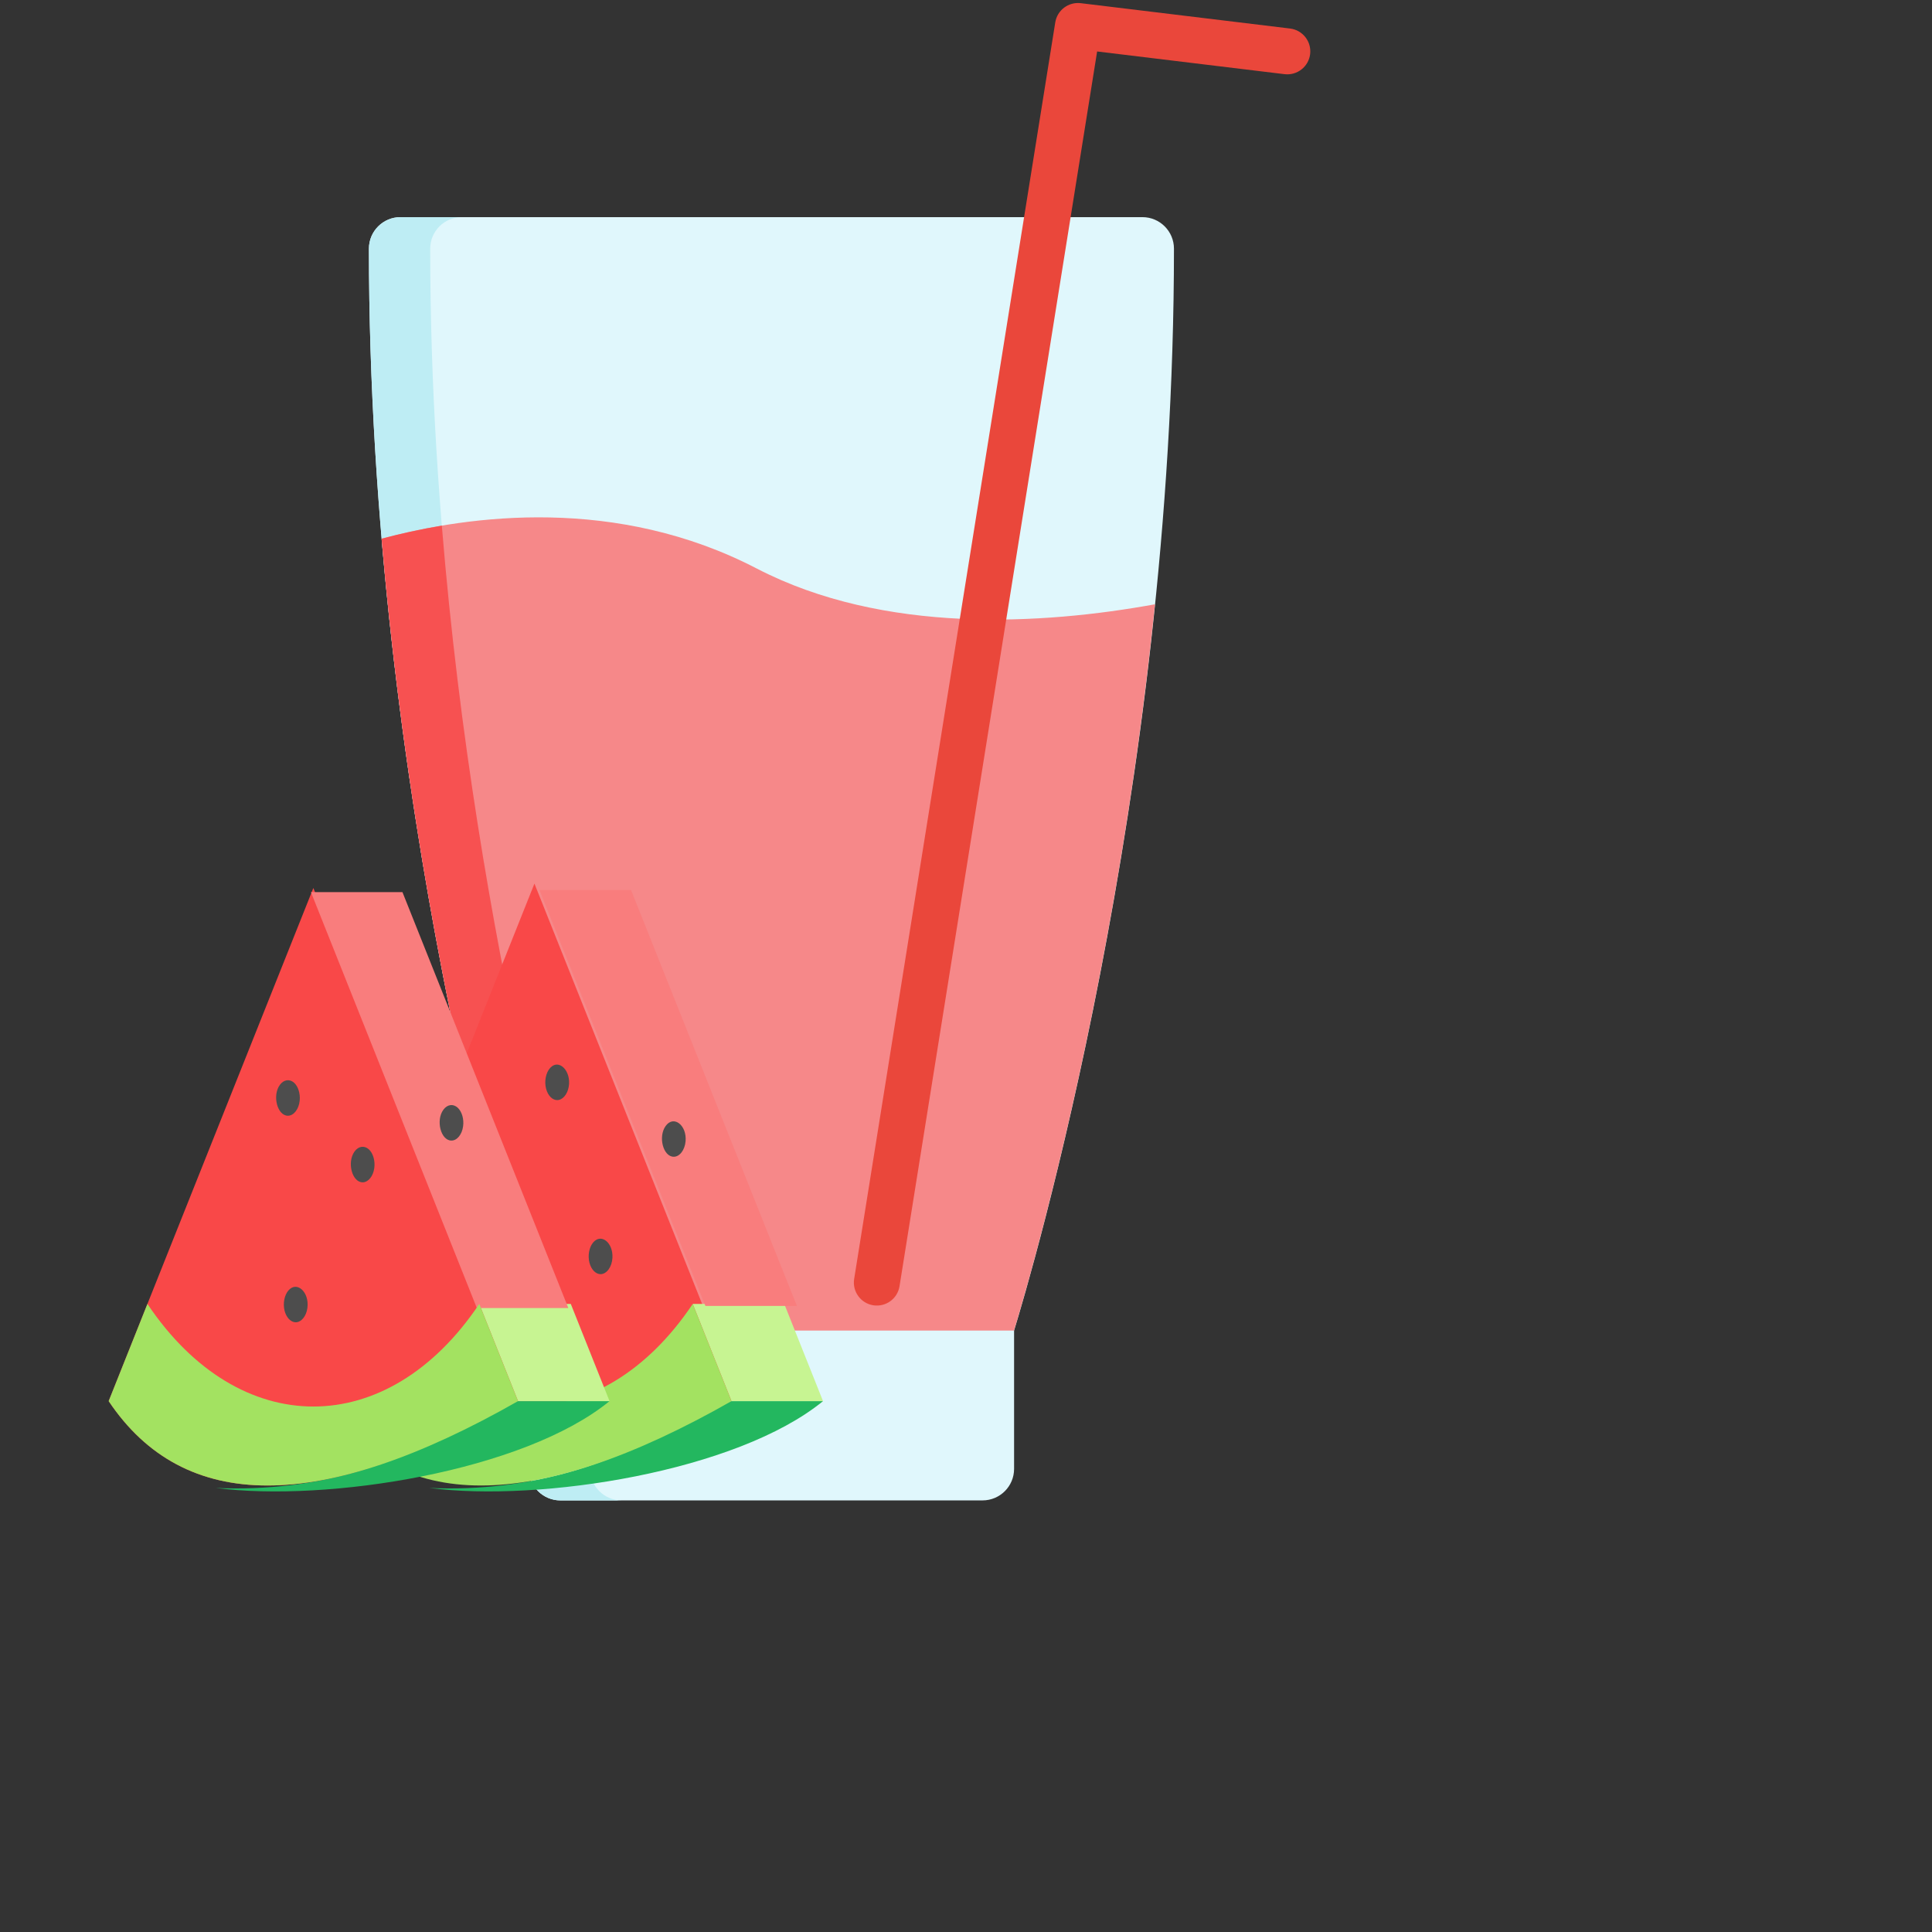 <?xml version="1.0" encoding="UTF-8" standalone="no"?>
<!DOCTYPE svg PUBLIC "-//W3C//DTD SVG 1.1//EN" "http://www.w3.org/Graphics/SVG/1.1/DTD/svg11.dtd">
<svg version="1.1" xmlns="http://www.w3.org/2000/svg" xmlns:xlink="http://www.w3.org/1999/xlink" preserveAspectRatio="xMidYMid meet" viewBox="0 0 640 640" width="640" height="640"><rect x="0" y="0" width="640" height="640" fill="#333333" stroke="none"/><defs><path d="M378.44 71.93C384.21 71.93 388.89 76.61 388.89 82.38C388.89 262.83 341.34 423.13 335.93 440.77C335.93 445.36 335.93 482 335.93 486.58C335.93 492.35 331.25 497.03 325.47 497.03C311.49 497.03 199.61 497.03 185.63 497.03C179.86 497.03 175.18 492.35 175.18 486.58C175.18 482 175.18 445.36 175.18 440.77C169.76 423.13 122.21 262.83 122.21 82.38C122.21 76.61 126.89 71.93 132.66 71.93C181.82 71.93 353.86 71.93 378.44 71.93Z" id="f8LIZbyQem"></path><path d="M195.47 440.77C190.06 423.13 142.51 262.83 142.51 82.38C142.51 76.61 147.19 71.93 152.96 71.93C150.93 71.93 134.69 71.93 132.66 71.93C126.89 71.93 122.21 76.61 122.21 82.38C122.21 262.83 169.76 423.13 175.18 440.77C175.18 445.36 175.18 482 175.18 486.58C175.18 492.35 179.86 497.03 185.63 497.03C187.66 497.03 203.9 497.03 205.93 497.03C200.15 497.03 195.47 492.35 195.47 486.58C195.47 477.42 195.47 445.36 195.47 440.77Z" id="a5HajyQg"></path><path d="M126.39 178.46C138.14 316.61 170.72 426.35 175.14 440.77C191.22 440.77 319.82 440.77 335.89 440.77C340.08 427.11 369.52 327.97 382.6 200.18C345.47 206.93 292.84 210.21 250.64 188.31C204.38 164.3 155.92 170.55 126.39 178.46Z" id="e5jhWVeuB"></path><path d="M175.18 440.77C177.21 440.77 193.45 440.77 195.47 440.77C191 426.2 157.79 314.31 146.36 174.12C139.07 175.35 132.36 176.86 126.43 178.45C138.18 316.6 170.75 426.35 175.18 440.77Z" id="agkwL6UU9"></path><path d="M282.95 423.67C289.61 382.04 342.91 49.03 349.57 7.41C350.22 3.37 353.94 0.57 358 1.05C364.94 1.89 420.42 8.61 427.35 9.45C431.53 9.96 434.5 13.75 434 17.93C433.49 22.1 429.7 25.07 425.52 24.57C421.39 24.07 400.69 21.56 363.44 17.05C324.17 262.46 302.35 398.8 297.98 426.07C297.32 430.23 293.41 433.05 289.26 432.39C285.11 431.72 282.29 427.82 282.95 423.67Z" id="bBoaPpSHS"></path><path d="M109.23 462.67C113.76 451.34 136.36 394.68 177.04 292.7L244.84 462.67C179.4 499.94 134.2 499.94 109.23 462.67Z" id="aG4uyae8Z"></path><path d="M272.64 464.14C244.19 487.4 179.12 497.7 142.2 492.9C175.35 494.44 209.13 484.85 234.45 464.14C242.09 464.14 268.82 464.14 272.64 464.14Z" id="hLZj2J8Ri"></path><path d="M272.64 464.14L242.32 464.14L229.48 431.94L259.8 431.94L272.64 464.14Z" id="c29vzI5yQ2"></path><path d="M263.99 432.61L233.68 432.61L178.72 294.83L209.04 294.83L263.99 432.61Z" id="d65ftSus"></path><path d="M106.71 464.14C108 460.92 118.27 435.16 119.56 431.94C149.91 477.26 199.13 477.26 229.48 431.94C230.34 434.09 234.62 444.82 242.32 464.14C176.88 501.41 131.68 501.41 106.71 464.14Z" id="eMJi6Moto"></path><path d="M36 464.13C40.52 452.8 63.12 396.15 103.8 294.16L171.61 464.13C106.17 501.41 60.96 501.41 36 464.13Z" id="czCxIkwb7"></path><path d="M201.92 464.14C173.48 487.4 108.4 497.71 71.48 492.9C104.63 494.44 138.41 484.85 163.74 464.14C171.37 464.14 198.1 464.14 201.92 464.14Z" id="a2GDDEpwX"></path><path d="M201.92 464.14L171.61 464.14L158.77 431.94L189.08 431.94L201.92 464.14Z" id="aAChg8RE0"></path><path d="M188.27 433.31L157.96 433.31L103 295.53L133.32 295.53L188.27 433.31Z" id="bSyDUgYw"></path><path d="M36 464.14C37.28 460.92 47.56 435.16 48.84 431.94C79.2 477.26 128.41 477.26 158.77 431.94C159.62 434.09 163.9 444.82 171.61 464.14C106.17 501.41 60.96 501.41 36 464.14Z" id="avNHZEDV"></path><path d="M92.76 359.31C94.03 357.62 95.95 357.36 97.41 358.66C98.76 359.87 99.51 362.25 99.28 364.58C99 367.43 97.31 369.6 95.38 369.6C91.83 369.6 90.11 362.83 92.76 359.31Z" id="c1peaCTa8O"></path><path d="M117.41 381.5C118.68 379.69 120.65 379.37 122.16 380.71C123.57 381.98 124.32 384.5 123.99 386.92C123.63 389.63 121.99 391.66 120.13 391.66C116.64 391.66 114.89 385.09 117.41 381.5Z" id="a1XcJoekT"></path><path d="M195.27 418.31C194.65 415.92 195.16 413.12 196.52 411.55C199.17 408.47 203.12 411.63 202.88 416.63C202.73 419.66 200.98 422.08 198.94 422.08C197.33 422.08 195.85 420.55 195.27 418.31Z" id="bqMGBs4Or"></path><path d="M220.52 372.98C223.15 369.33 227.56 372.71 227.11 378.03C226.86 380.94 225.17 383.19 223.19 383.19C219.68 383.19 217.94 376.53 220.52 372.98Z" id="a1scZ6YyRV"></path><path d="M180.9 360.65C180.25 358.19 180.83 355.31 182.25 353.76C185.17 350.58 189.29 354.76 188.4 359.98C187.96 362.56 186.36 364.42 184.58 364.42C182.95 364.42 181.48 362.9 180.9 360.65Z" id="bVcv4pjat"></path><path d="M146.9 367.58C148.2 365.82 150.17 365.57 151.65 366.97C153.02 368.25 153.73 370.72 153.41 373.09C153.05 375.81 151.41 377.83 149.55 377.83C146.02 377.83 144.28 371.11 146.9 367.58Z" id="b52PZvjdp"></path><path d="M94.25 434.11C93.69 431.75 94.21 429.06 95.52 427.51C98.33 424.19 102.53 428.02 101.83 433.28C101.47 436 99.82 438.02 97.96 438.02C96.32 438.02 94.8 436.42 94.25 434.11Z" id="a39xFUE97f"></path></defs><g><g><g><use xlink:href="#f8LIZbyQem" opacity="1" fill="#e0f7fc" fill-opacity="1"></use><g><use xlink:href="#f8LIZbyQem" opacity="1" fill-opacity="0" stroke="#000000" stroke-width="1" stroke-opacity="0"></use></g></g><g><use xlink:href="#a5HajyQg" opacity="1" fill="#beedf4" fill-opacity="1"></use><g><use xlink:href="#a5HajyQg" opacity="1" fill-opacity="0" stroke="#000000" stroke-width="1" stroke-opacity="0"></use></g></g><g><use xlink:href="#e5jhWVeuB" opacity="1" fill="#f97d7d" fill-opacity="0.9"></use><g><use xlink:href="#e5jhWVeuB" opacity="1" fill-opacity="0" stroke="#000000" stroke-width="1" stroke-opacity="0"></use></g></g><g><use xlink:href="#agkwL6UU9" opacity="1" fill="#f94848" fill-opacity="0.84"></use><g><use xlink:href="#agkwL6UU9" opacity="1" fill-opacity="0" stroke="#000000" stroke-width="1" stroke-opacity="0"></use></g></g><g><use xlink:href="#bBoaPpSHS" opacity="1" fill="#ea473b" fill-opacity="1"></use><g><use xlink:href="#bBoaPpSHS" opacity="1" fill-opacity="0" stroke="#000000" stroke-width="1" stroke-opacity="0"></use></g></g><g><use xlink:href="#aG4uyae8Z" opacity="1" fill="#f94848" fill-opacity="1"></use><g><use xlink:href="#aG4uyae8Z" opacity="1" fill-opacity="0" stroke="#000000" stroke-width="1" stroke-opacity="0"></use></g></g><g><use xlink:href="#hLZj2J8Ri" opacity="1" fill="#23b75f" fill-opacity="1"></use><g><use xlink:href="#hLZj2J8Ri" opacity="1" fill-opacity="0" stroke="#000000" stroke-width="1" stroke-opacity="0"></use></g></g><g><use xlink:href="#c29vzI5yQ2" opacity="1" fill="#c7f492" fill-opacity="1"></use><g><use xlink:href="#c29vzI5yQ2" opacity="1" fill-opacity="0" stroke="#000000" stroke-width="1" stroke-opacity="0"></use></g></g><g><use xlink:href="#d65ftSus" opacity="1" fill="#f97d7d" fill-opacity="1"></use><g><use xlink:href="#d65ftSus" opacity="1" fill-opacity="0" stroke="#000000" stroke-width="1" stroke-opacity="0"></use></g></g><g><use xlink:href="#eMJi6Moto" opacity="1" fill="#a3e261" fill-opacity="1"></use><g><use xlink:href="#eMJi6Moto" opacity="1" fill-opacity="0" stroke="#000000" stroke-width="1" stroke-opacity="0"></use></g></g><g><use xlink:href="#czCxIkwb7" opacity="1" fill="#f94848" fill-opacity="1"></use><g><use xlink:href="#czCxIkwb7" opacity="1" fill-opacity="0" stroke="#000000" stroke-width="1" stroke-opacity="0"></use></g></g><g><use xlink:href="#a2GDDEpwX" opacity="1" fill="#23b75f" fill-opacity="1"></use><g><use xlink:href="#a2GDDEpwX" opacity="1" fill-opacity="0" stroke="#000000" stroke-width="1" stroke-opacity="0"></use></g></g><g><use xlink:href="#aAChg8RE0" opacity="1" fill="#c7f492" fill-opacity="1"></use><g><use xlink:href="#aAChg8RE0" opacity="1" fill-opacity="0" stroke="#000000" stroke-width="1" stroke-opacity="0"></use></g></g><g><use xlink:href="#bSyDUgYw" opacity="1" fill="#f97d7d" fill-opacity="1"></use><g><use xlink:href="#bSyDUgYw" opacity="1" fill-opacity="0" stroke="#000000" stroke-width="1" stroke-opacity="0"></use></g></g><g><use xlink:href="#avNHZEDV" opacity="1" fill="#a3e261" fill-opacity="1"></use><g><use xlink:href="#avNHZEDV" opacity="1" fill-opacity="0" stroke="#000000" stroke-width="1" stroke-opacity="0"></use></g></g><g><use xlink:href="#c1peaCTa8O" opacity="1" fill="#4d4d4d" fill-opacity="1"></use><g><use xlink:href="#c1peaCTa8O" opacity="1" fill-opacity="0" stroke="#000000" stroke-width="1" stroke-opacity="0"></use></g></g><g><use xlink:href="#a1XcJoekT" opacity="1" fill="#4d4d4d" fill-opacity="1"></use><g><use xlink:href="#a1XcJoekT" opacity="1" fill-opacity="0" stroke="#000000" stroke-width="1" stroke-opacity="0"></use></g></g><g><use xlink:href="#bqMGBs4Or" opacity="1" fill="#4d4d4d" fill-opacity="1"></use><g><use xlink:href="#bqMGBs4Or" opacity="1" fill-opacity="0" stroke="#000000" stroke-width="1" stroke-opacity="0"></use></g></g><g><use xlink:href="#a1scZ6YyRV" opacity="1" fill="#4d4d4d" fill-opacity="1"></use><g><use xlink:href="#a1scZ6YyRV" opacity="1" fill-opacity="0" stroke="#000000" stroke-width="1" stroke-opacity="0"></use></g></g><g><use xlink:href="#bVcv4pjat" opacity="1" fill="#4d4d4d" fill-opacity="1"></use><g><use xlink:href="#bVcv4pjat" opacity="1" fill-opacity="0" stroke="#000000" stroke-width="1" stroke-opacity="0"></use></g></g><g><use xlink:href="#b52PZvjdp" opacity="1" fill="#4d4d4d" fill-opacity="1"></use><g><use xlink:href="#b52PZvjdp" opacity="1" fill-opacity="0" stroke="#000000" stroke-width="1" stroke-opacity="0"></use></g></g><g><use xlink:href="#a39xFUE97f" opacity="1" fill="#4d4d4d" fill-opacity="1"></use><g><use xlink:href="#a39xFUE97f" opacity="1" fill-opacity="0" stroke="#000000" stroke-width="1" stroke-opacity="0"></use></g></g></g></g></svg>